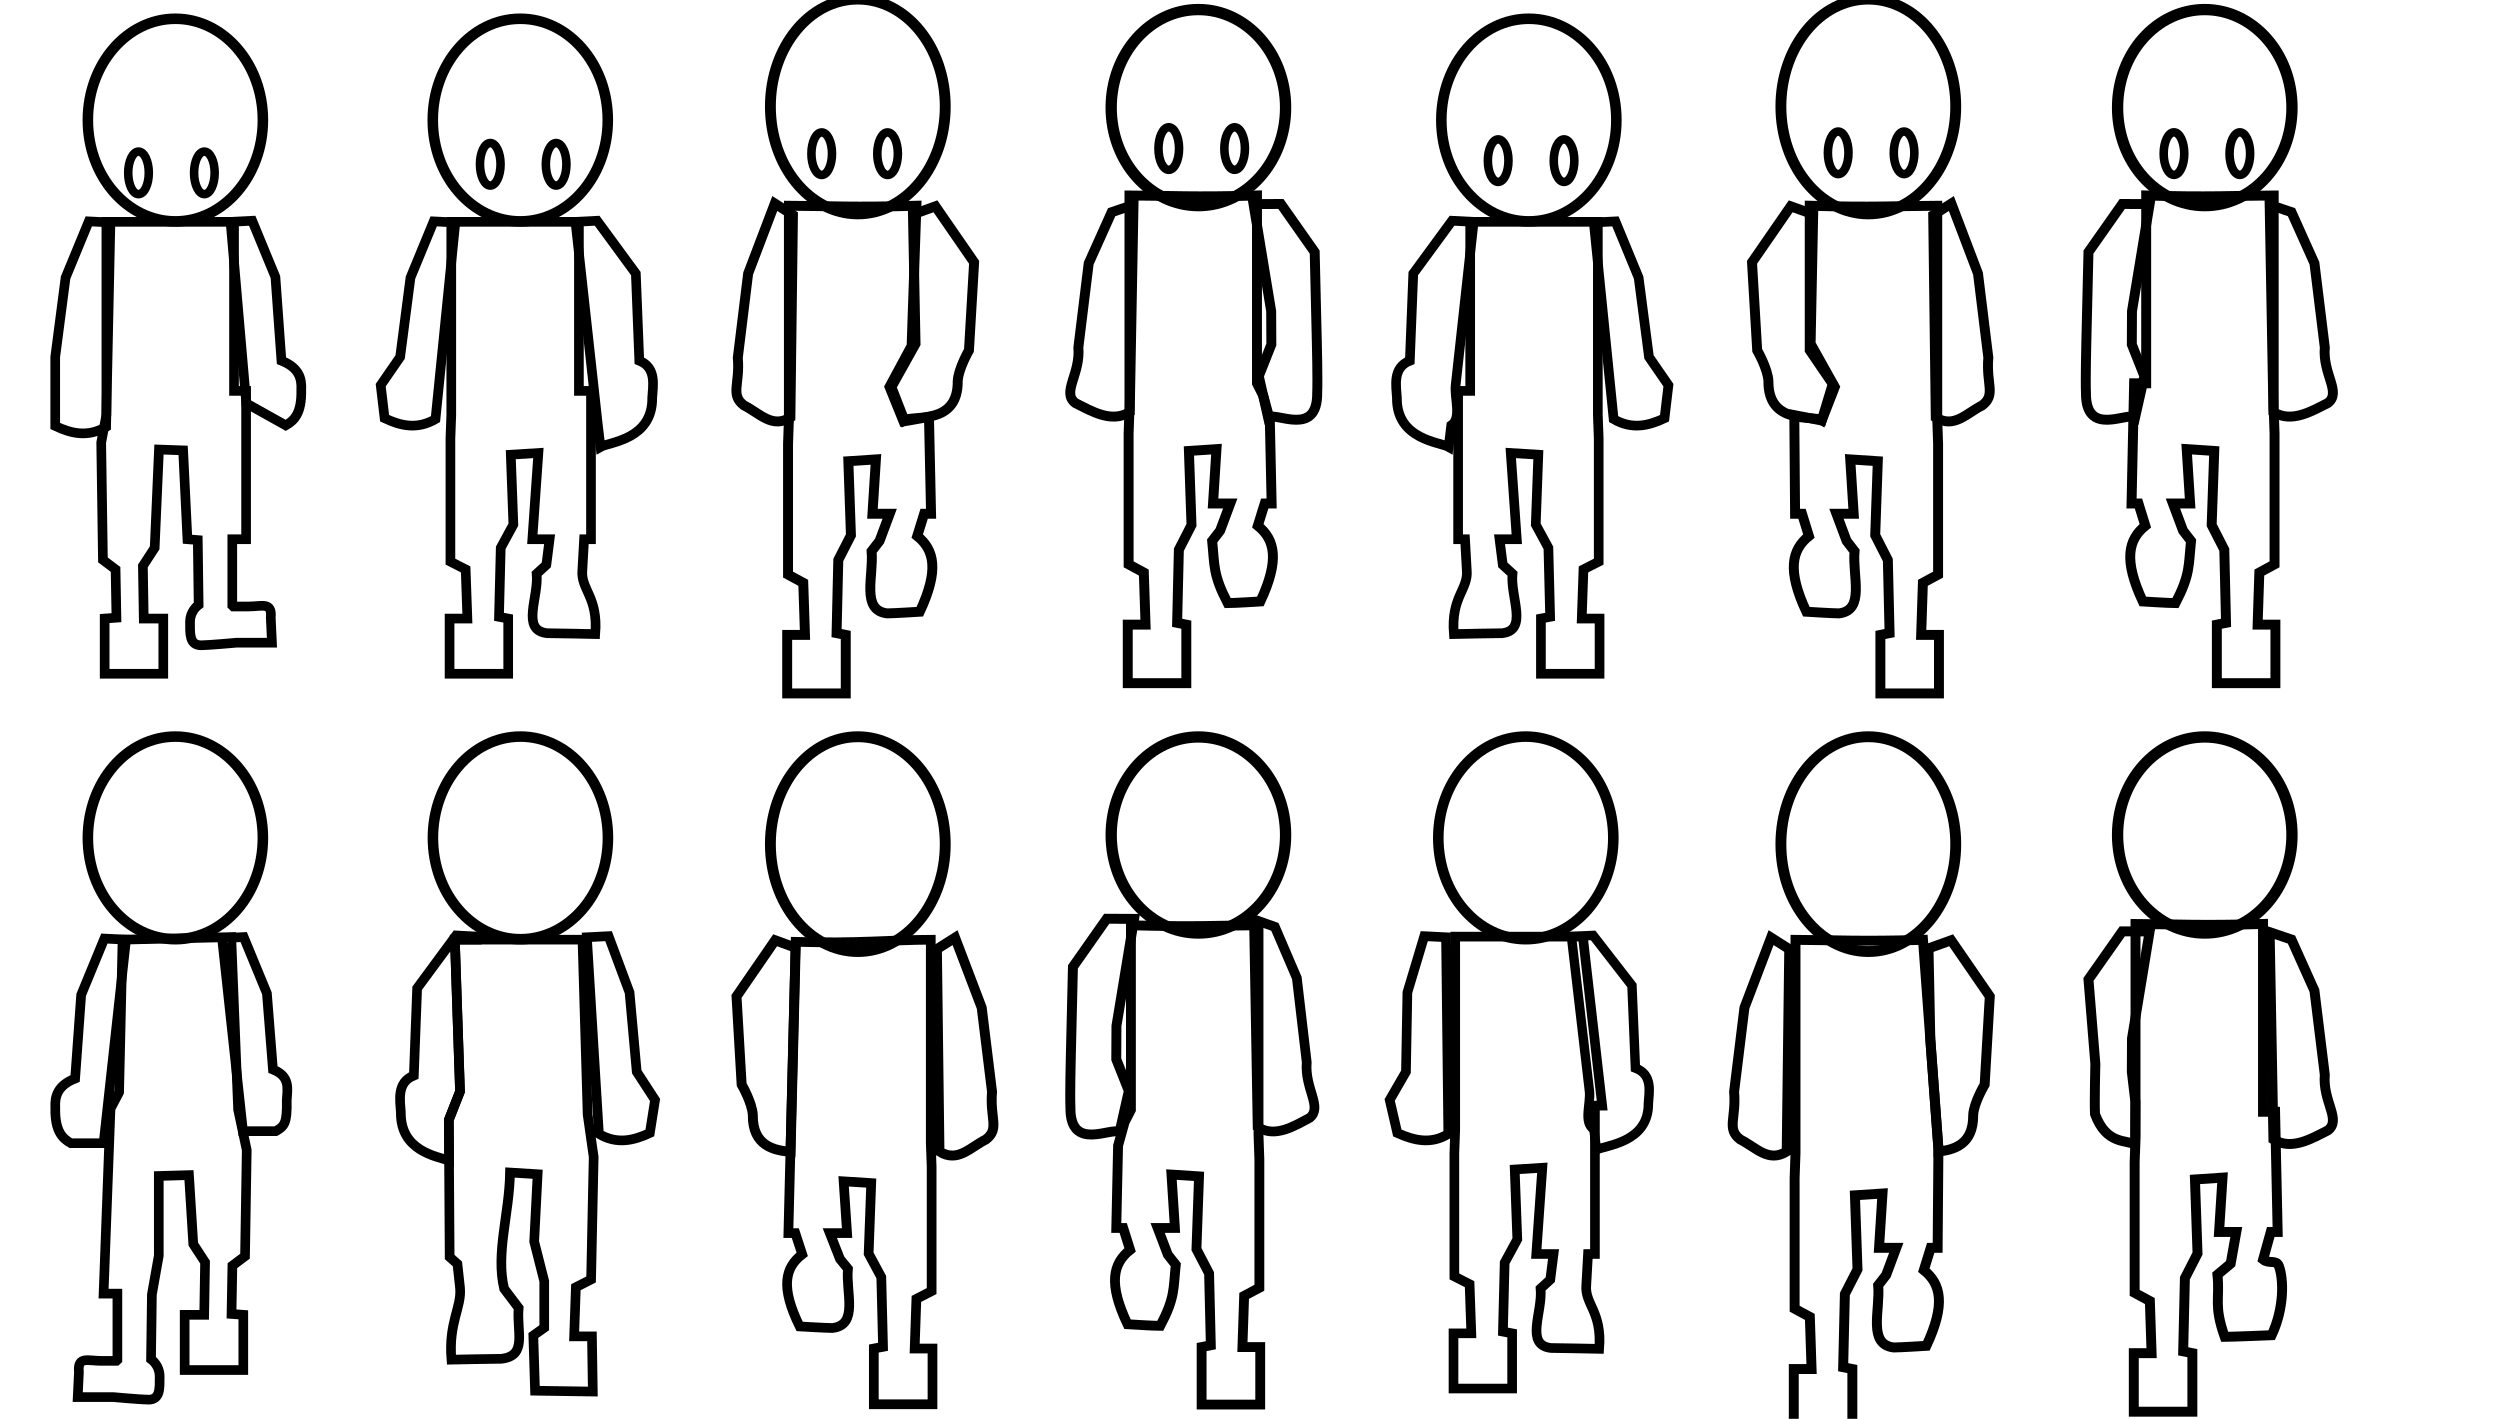<?xml version="1.0" encoding="UTF-8" standalone="no"?>
<!-- Created with Inkscape (http://www.inkscape.org/) -->

<svg xmlns:svg="http://www.w3.org/2000/svg" xmlns="http://www.w3.org/2000/svg" version="1.1" width="258.821" height="146.888" viewBox="0 0 258.821 146.888" id="svg2">
  <defs id="defs4" />
  <g id="char">
    <ellipse cx="110.893" cy="259.862" rx="9.06" ry="10.489" transform="translate(-92.737,-247.431)" id="path3347" style="fill:none;stroke:black;stroke-width:1.094px;stroke-linecap:butt;stroke-linejoin:miter;stroke-opacity:1" />
    <path d="M 11.013,22.967 11.013,42.967 10.478,45.825 10.656,57.967 11.964,58.95 12.054,63.948 10.835,64.038 10.835,69.753 16.905,69.753 16.905,64.038 14.882,64.038 14.793,58.592 16.013,56.717 16.459,46.539 18.959,46.628 19.405,55.825 20.476,55.914 20.565,62.613 C 20.005,63.034 19.674,63.694 19.673,64.395 19.673,65.628 19.6,66.805 20.833,66.805 21.535,66.804 24.491,66.538 24.491,66.538 L 28.155,66.538 28.032,63.946 C 28.189,62.282 27.131,62.788 25.745,62.788 L 24.165,62.788 C 24.127,62.748 24.088,62.709 24.048,62.673 L 24.048,55.825 25.478,55.825 25.478,40.467 24.228,40.467 24.228,22.967 z" id="path3351" style="fill:none;stroke:black" />
    <path d="M 23.87,22.967 26.11,22.853 28.513,28.681 29.138,37.342 C 30.963,38.069 31.253,39.179 31.191,40.378 31.24,42.767 30.476,43.53 29.584,44.038 L 25.496,41.753 z" id="rect3378" style="fill:none;stroke:black" />
    <path d="M 11.432,23.032 9.192,22.919 6.789,28.747 5.717,36.961 5.717,44.104 C 7.379,44.888 9.088,45.297 10.985,44.193 z" id="rect3378-3" style="fill:none;stroke:black" />
    <ellipse cx="113.895" cy="265.327" rx="1.066" ry="2.203" transform="translate(-92.737,-247.431)" id="path3654" style="fill:none;stroke:black;stroke-width:0.888" />
    <ellipse cx="107.076" cy="265.327" rx="1.066" ry="2.203" transform="translate(-92.737,-247.431)" id="path3654-3" style="fill:none;stroke:black;stroke-width:0.888;display:inline" />
    <ellipse cx="148.948" cy="259.991" rx="9.06" ry="10.489" transform="translate(-95.084,-247.56)" id="path3347-0" style="fill:none;stroke:black;stroke-width:1.094px;stroke-linecap:butt;stroke-linejoin:miter;stroke-opacity:1" />
    <path d="M 46.72,22.967 46.72,42.967 46.632,45.378 46.632,58.146 48.208,58.95 48.387,64.038 46.543,64.038 46.543,69.753 52.613,69.753 52.613,64.038 51.661,63.859 51.84,56.717 53.149,54.307 52.881,47.075 55.738,46.896 55.113,55.825 56.898,55.825 56.562,58.478 55.559,59.399 C 55.789,61.861 53.903,65.245 56.63,65.555 57.332,65.554 61.628,65.645 61.628,65.645 61.943,61.756 60.098,61.038 60.291,59.012 L 60.47,55.825 61.185,55.825 61.185,40.467 59.935,40.467 59.935,22.967 z" id="path3351-3" style="fill:none;stroke:black" />
    <path d="M 59.578,22.967 61.818,22.853 65.828,28.324 66.185,37.342 C 68.01,38.069 67.586,39.983 67.524,41.181 67.573,45.534 63.059,45.762 62.167,46.27 L 61.899,44.038 z" id="rect3378-4" style="fill:none;stroke:black" />
    <path d="M 47.139,23.033 44.899,22.919 42.496,28.747 41.425,36.961 39.413,39.878 39.818,43.3 C 41.48,44.085 43.188,44.494 45.086,43.39 z" id="rect3378-3-8" style="fill:none;stroke:black" />
    <ellipse cx="152.659" cy="264.569" rx="1.066" ry="2.203" transform="translate(-95.084,-247.56)" id="path3654-9" style="fill:none;stroke:black;stroke-width:0.888;display:inline" />
    <ellipse cx="145.841" cy="264.569" rx="1.066" ry="2.203" transform="translate(-95.084,-247.56)" id="path3654-3-0" style="fill:none;stroke:black;stroke-width:0.888;display:inline" />
    <ellipse cx="188.217" cy="258.545" rx="9.051" ry="11.119" transform="translate(-99.408,-247.521)" id="path3347-0-9" style="fill:none;stroke:black;stroke-width:1.126px;stroke-linecap:butt;stroke-linejoin:miter;stroke-opacity:1" />
    <path d="M 81.674,21.301 81.674,43.396 81.585,45.952 81.585,59.487 83.16,60.339 83.338,65.733 81.496,65.733 81.496,71.791 87.56,71.791 87.56,65.733 86.609,65.544 86.787,57.973 88.096,55.417 87.828,47.75 90.682,47.561 90.325,53.187 92.109,53.187 91.059,56 90.235,57.066 C 90.465,59.675 89.117,63.173 91.841,63.502 92.542,63.501 95.226,63.33 95.226,63.33 97.237,59.029 96.734,56.928 94.962,55.494 L 95.676,53.187 96.391,53.187 96.175,43.16 93.54,43.627 92.093,40.05 94.378,35.808 94.875,21.301 C 88.347,21.494 85.875,21.319 81.674,21.301 z" id="path3351-3-2" style="fill:none;stroke:black;stroke-width:1.029" />
    <path d="M 94.517,22.193 96.844,21.358 100.85,27.158 100.314,36.272 C 100.314,36.272 99.213,38.178 99.152,39.449 99.2,44.064 94.512,42.966 93.622,43.505 L 92.283,40.067 94.784,35.588 z" id="rect3378-4-8" style="fill:none;stroke:black;stroke-width:1.029" />
    <path d="M 82.092,22.263 80.212,21.071 77.454,28.321 76.384,37.029 C 76.62,39.805 75.581,40.859 77.011,41.963 78.671,42.795 79.931,44.389 81.827,43.219 z" id="rect3378-3-8-7" style="fill:none;stroke:black;stroke-width:1.029" />
    <ellipse cx="191.298" cy="263.433" rx="1.066" ry="2.203" transform="translate(-99.408,-247.521)" id="path3654-7" style="fill:none;stroke:black;stroke-width:0.888;display:inline" />
    <ellipse cx="184.479" cy="263.433" rx="1.066" ry="2.203" transform="translate(-99.408,-247.521)" id="path3654-3-8" style="fill:none;stroke:black;stroke-width:0.888;display:inline" />
    <ellipse cx="226.689" cy="258.563" rx="9.028" ry="10.15" transform="translate(-102.622,-247.423)" id="path3347-0-9-5" style="fill:none;stroke:black;stroke-width:1.171px;stroke-linecap:butt;stroke-linejoin:miter;stroke-opacity:1" />
    <path d="M 116.932,20.238 116.932,42.333 116.844,44.889 116.844,58.424 118.418,59.276 118.596,64.67 116.754,64.67 116.754,70.728 122.818,70.728 122.818,64.67 121.867,64.481 122.046,56.91 123.354,54.354 123.086,46.687 125.94,46.498 125.584,52.124 127.367,52.124 126.317,54.937 125.493,56.002 C 125.756,58.538 125.552,59.462 127.099,62.439 127.8,62.438 130.484,62.267 130.484,62.267 132.496,57.966 131.992,55.864 130.221,54.431 L 130.935,52.124 131.649,52.124 131.463,43.458 130.785,40.974 130.133,39.683 130.133,20.238 C 123.605,20.431 121.133,20.256 116.932,20.238 z" id="path3351-3-2-4" style="fill:none;stroke:black;stroke-width:1.029" />
    <path d="M 129.775,21.13 132.607,21.116 136.108,26.095 136.33,35.461 C 136.33,35.461 136.428,39.388 136.367,40.659 136.416,45.273 132.17,42.66 131.279,43.199 L 130.319,38.941 131.621,35.662 131.603,32.212 z" id="rect3378-4-8-9" style="fill:none;stroke:black;stroke-width:1.029" />
    <path d="M 117.35,21.2 115.091,21.965 112.713,27.258 111.642,35.966 C 111.878,38.742 109.893,40.616 111.322,41.721 112.982,42.553 115.063,43.831 116.959,42.661 z" id="rect3378-3-8-7-2" style="fill:none;stroke:black;stroke-width:1.029" />
    <ellipse cx="230.441" cy="262.802" rx="1.066" ry="2.203" transform="translate(-102.622,-247.423)" id="path3654-95" style="fill:none;stroke:black;stroke-width:0.888;display:inline" />
    <ellipse cx="223.623" cy="262.802" rx="1.066" ry="2.203" transform="translate(-102.622,-247.423)" id="path3654-3-80" style="fill:none;stroke:black;stroke-width:0.888;display:inline" />
    <ellipse cx="-265.689" cy="259.864" rx="9.06" ry="10.489" transform="matrix(-1,0,0,1,-107.41,-247.433)" id="path3347-0-90" style="fill:none;stroke:black;stroke-width:1.094px;stroke-linecap:butt;stroke-linejoin:miter;stroke-opacity:1" />
    <path d="M 165.422,22.967 165.422,42.967 165.511,45.378 165.511,58.146 163.935,58.95 163.756,64.038 165.6,64.038 165.6,69.753 159.53,69.753 159.53,64.038 160.482,63.859 160.303,56.717 158.994,54.307 159.261,47.075 156.405,46.896 157.03,55.825 155.244,55.825 155.58,58.478 156.584,59.399 C 156.354,61.861 158.239,65.245 155.513,65.555 154.811,65.554 150.515,65.645 150.515,65.645 150.199,61.756 152.045,61.038 151.851,59.012 L 151.673,55.825 150.957,55.825 150.957,40.467 152.207,40.467 152.207,22.967 z" id="path3351-3-9" style="fill:none;stroke:black" />
    <path d="M 152.565,22.967 150.325,22.853 146.315,28.324 145.958,37.342 C 144.133,38.069 144.557,39.983 144.619,41.181 144.57,45.534 149.084,45.762 149.976,46.27 L 150.244,44.038 C 151.36,43.287 150.551,41.251 150.704,39.857 z" id="rect3378-4-0" style="fill:none;stroke:black" />
    <path d="M 165.003,23.032 167.243,22.919 169.646,28.747 170.718,36.961 172.73,39.878 172.325,43.3 C 170.663,44.085 168.955,44.493 167.057,43.39 z" id="rect3378-3-8-3" style="fill:none;stroke:black" />
    <ellipse cx="269.332" cy="264.064" rx="1.066" ry="2.203" transform="translate(-107.41,-247.433)" id="path3654-6" style="fill:none;stroke:black;stroke-width:0.888;display:inline" />
    <ellipse cx="262.513" cy="264.064" rx="1.066" ry="2.203" transform="translate(-107.41,-247.433)" id="path3654-3-6" style="fill:none;stroke:black;stroke-width:0.888;display:inline" />
    <ellipse cx="-304.174" cy="258.458" rx="9.051" ry="11.119" transform="matrix(-1,0,0,1,-110.75,-247.433)" id="path3347-0-9-8" style="fill:none;stroke:black;stroke-width:1.126px;stroke-linecap:butt;stroke-linejoin:miter;stroke-opacity:1" />
    <path d="M 200.56,21.301 200.56,43.396 200.648,45.952 200.648,59.487 199.074,60.339 198.895,65.733 200.737,65.733 200.737,71.791 194.673,71.791 194.673,65.733 195.624,65.544 195.446,57.973 194.138,55.417 194.405,47.75 191.552,47.561 191.908,53.187 190.125,53.187 191.175,56 191.998,57.066 C 191.768,59.675 193.117,63.173 190.393,63.502 189.692,63.501 187.008,63.33 187.008,63.33 184.996,59.029 185.5,56.928 187.271,55.494 L 186.557,53.187 185.842,53.187 185.762,42.981 188.598,43.536 189.743,39.752 187.359,36.255 187.359,21.301 C 193.887,21.494 196.358,21.319 200.56,21.301 z" id="path3351-3-2-5" style="fill:none;stroke:black;stroke-width:1.029" />
    <path d="M 187.716,22.193 185.389,21.358 181.383,27.158 181.92,36.272 C 181.92,36.272 183.02,38.178 183.082,39.449 183.033,44.064 187.721,42.966 188.612,43.505 L 189.951,40.067 187.449,35.588 z" id="rect3378-4-8-2" style="fill:none;stroke:black;stroke-width:1.029" />
    <path d="M 200.141,22.263 202.022,21.071 204.779,28.321 205.849,37.029 C 205.614,39.805 206.652,40.859 205.223,41.963 203.563,42.795 202.302,44.389 200.407,43.219 z" id="rect3378-3-8-7-0" style="fill:none;stroke:black;stroke-width:1.029" />
    <ellipse cx="307.874" cy="263.255" rx="1.066" ry="2.203" transform="translate(-110.75,-247.433)" id="path3654-31" style="fill:none;stroke:black;stroke-width:0.888;display:inline" />
    <ellipse cx="301.055" cy="263.255" rx="1.066" ry="2.203" transform="translate(-110.75,-247.433)" id="path3654-3-7" style="fill:none;stroke:black;stroke-width:0.888;display:inline" />
    <ellipse cx="-342.994" cy="258.672" rx="9.028" ry="10.15" transform="matrix(-1,0,0,1,-114.737,-247.532)" id="path3347-0-9-5-2" style="fill:none;stroke:black;stroke-width:1.171px;stroke-linecap:butt;stroke-linejoin:miter;stroke-opacity:1" />
    <path d="M 235.392,20.238 235.392,42.333 235.48,44.889 235.48,58.424 233.906,59.276 233.728,64.67 235.569,64.67 235.569,70.728 229.506,70.728 229.506,64.67 230.457,64.481 230.278,56.91 228.97,54.354 229.238,46.687 226.384,46.498 226.74,52.124 224.957,52.124 226.007,54.937 226.831,56.002 C 226.568,58.538 226.772,59.462 225.225,62.439 224.524,62.438 221.84,62.267 221.84,62.267 219.828,57.966 220.332,55.864 222.103,54.431 L 221.389,52.124 220.675,52.124 220.942,39.683 222.191,39.683 222.191,20.238 C 228.719,20.431 231.191,20.256 235.392,20.238 z" id="path3351-3-2-4-3" style="fill:none;stroke:black;stroke-width:1.029" />
    <path d="M 222.548,21.13 219.716,21.116 216.216,26.095 215.994,35.461 C 215.994,35.461 215.895,39.388 215.957,40.659 215.908,45.273 220.154,42.66 221.045,43.199 L 222.005,38.941 220.703,35.662 220.721,32.212 z" id="rect3378-4-8-9-5" style="fill:none;stroke:black;stroke-width:1.029" />
    <path d="M 234.973,21.2 237.233,21.965 239.611,27.258 240.682,35.966 C 240.446,38.742 242.431,40.616 241.002,41.721 239.342,42.553 237.261,43.831 235.365,42.661 z" id="rect3378-3-8-7-2-2" style="fill:none;stroke:black;stroke-width:1.029" />
    <ellipse cx="346.624" cy="263.434" rx="1.066" ry="2.203" transform="translate(-114.737,-247.532)" id="path3654-8" style="fill:none;stroke:black;stroke-width:0.888;display:inline" />
    <ellipse cx="339.805" cy="263.434" rx="1.066" ry="2.203" transform="translate(-114.737,-247.532)" id="path3654-3-1" style="fill:none;stroke:black;stroke-width:0.888;display:inline" />
    <ellipse cx="109.676" cy="335.706" rx="9.06" ry="10.489" transform="translate(-91.52,-248.96)" id="path3347-03" style="fill:none;stroke:black;stroke-width:1.094px;stroke-linecap:butt;stroke-linejoin:miter;stroke-opacity:1;display:inline" />
    <path d="M 23.939,97.014 24.653,114.872 25.545,119.068 25.367,130.05 24.059,131.032 23.969,136.031 25.188,136.12 25.188,141.835 19.118,141.835 19.118,136.12 21.141,136.12 21.231,130.675 20.01,128.8 19.564,121.657 16.439,121.747 16.439,129.997 15.726,134.015 15.636,140.714 C 16.197,141.135 16.528,141.794 16.529,142.495 16.529,143.728 16.602,144.905 15.369,144.905 14.667,144.905 11.711,144.638 11.711,144.638 L 8.046,144.638 8.17,142.047 C 8.013,140.383 9.07,140.888 10.457,140.888 L 12.037,140.888 C 12.074,140.849 12.113,140.81 12.154,140.773 L 12.154,133.925 10.724,133.925 11.439,114.782 12.331,113.086 12.689,97.282 z" id="path3351-4" style="fill:none;stroke:black;display:inline" />
    <path d="M 13.046,97.282 10.806,97.168 8.403,102.996 7.778,111.657 C 5.953,112.383 5.663,113.494 5.725,114.692 5.676,117.081 6.44,117.845 7.332,118.353 L 10.725,118.353 z" id="rect3378-0" style="fill:none;stroke:black;display:inline" />
    <ellipse cx="147.73" cy="335.835" rx="9.06" ry="10.489" transform="translate(-93.851,-249.089)" id="path3347-0-7" style="fill:none;stroke:black;stroke-width:1.094px;stroke-linecap:butt;stroke-linejoin:miter;stroke-opacity:1;display:inline" />
    <path d="M 60.303,97.282 60.838,115.407 61.462,119.782 61.195,132.461 59.619,133.264 59.44,138.353 61.284,138.353 61.373,144.067 55.392,143.978 55.214,138.263 56.344,137.46 56.344,132.639 55.303,128.532 55.66,121.568 52.803,121.389 C 52.738,125.649 51.306,129.748 52.193,133.418 L 53.696,135.41 C 53.466,137.872 54.638,140.363 51.911,140.673 51.209,140.672 46.735,140.763 46.735,140.763 46.419,136.875 47.818,135.352 47.625,133.327 L 47.357,130.854 46.552,130.14 46.463,115.943 47.623,112.997 47.088,97.282 z" id="path3351-3-1" style="fill:none;stroke:black;display:inline" />
    <path d="M 22.989,97.126 25.229,97.012 27.632,102.84 28.257,110.723 C 30.082,111.45 29.75,112.716 29.688,113.914 29.737,116.303 29.44,116.6 28.548,117.108 L 25.155,117.108 22.989,97.126 z" id="path4315" style="fill:none;stroke:black;display:inline" />
    <ellipse cx="186.999" cy="334.389" rx="9.051" ry="11.119" transform="translate(-98.19,-246.997)" id="path3347-0-9-3" style="fill:none;stroke:black;stroke-width:1.126px;stroke-linecap:butt;stroke-linejoin:miter;stroke-opacity:1;display:inline" />
    <path d="M 96.361,97.289 96.361,118.335 96.45,120.77 96.45,133.663 94.873,134.474 94.694,139.612 96.539,139.612 96.539,145.383 90.466,145.383 90.466,139.612 91.418,139.432 91.239,132.22 89.929,129.786 90.197,122.483 87.339,122.302 87.696,127.662 85.91,127.662 86.961,130.341 87.786,131.356 C 87.556,133.842 88.907,137.174 86.178,137.487 85.476,137.486 82.788,137.323 82.788,137.323 80.773,133.226 81.277,131.224 83.052,129.859 L 82.336,127.662 81.621,127.662 82.369,97.509 C 88.908,97.693 92.153,97.306 96.361,97.289 z" id="path4495" style="fill:none;stroke:black;stroke-width:1.005" />
    <ellipse cx="225.472" cy="334.407" rx="9.028" ry="10.15" transform="translate(-101.404,-247.961)" id="path3347-0-9-5-4" style="fill:none;stroke:black;stroke-width:1.171px;stroke-linecap:butt;stroke-linejoin:miter;stroke-opacity:1;display:inline" />
    <path d="M 130.292,95.793 130.292,117.507 130.38,120.019 130.38,133.32 128.805,134.158 128.626,139.458 130.469,139.458 130.469,145.412 124.402,145.412 124.402,139.458 125.354,139.272 125.175,131.832 123.866,129.321 124.134,121.786 121.279,121.6 121.635,127.129 119.851,127.129 120.901,129.893 121.726,130.941 C 121.463,133.432 121.667,134.34 120.119,137.266 119.418,137.265 116.732,137.097 116.732,137.097 114.719,132.87 115.223,130.805 116.996,129.396 L 116.281,127.129 115.566,127.129 115.753,118.613 116.43,116.172 117.083,114.903 117.083,95.793 C 123.615,95.984 126.088,95.811 130.292,95.793 z" id="path4511" style="fill:none;stroke:black;stroke-width:1.02" />
    <ellipse cx="-264.472" cy="335.708" rx="9.06" ry="10.489" transform="matrix(-1,0,0,1,-106.508,-248.962)" id="path3347-0-90-3" style="fill:none;stroke:black;stroke-width:1.094px;stroke-linecap:butt;stroke-linejoin:miter;stroke-opacity:1;display:inline" />
    <path d="M 150.656,96.967 150.656,116.967 150.568,119.378 150.568,132.146 152.144,132.95 152.322,138.038 150.479,138.038 150.479,143.753 156.549,143.753 156.549,138.038 155.597,137.859 155.776,130.717 157.085,128.307 156.817,121.075 159.674,120.896 159.049,129.825 160.834,129.825 160.498,132.478 159.495,133.399 C 159.725,135.861 157.839,139.245 160.566,139.555 161.268,139.554 165.563,139.645 165.563,139.645 165.879,135.756 164.034,135.038 164.227,133.012 L 164.406,129.825 165.121,129.825 165.121,114.467 165.871,114.467 163.871,96.967 150.656,96.967 z" id="path4541" style="fill:none;stroke:black" />
    <ellipse cx="-302.957" cy="334.301" rx="9.051" ry="11.119" transform="matrix(-1,0,0,1,-109.533,-246.909)" id="path3347-0-9-8-9" style="fill:none;stroke:black;stroke-width:1.126px;stroke-linecap:butt;stroke-linejoin:miter;stroke-opacity:1;display:inline" />
    <path d="M 185.884,97.301 185.884,119.396 185.795,121.952 185.795,135.487 187.37,136.339 187.548,141.733 185.706,141.733 185.706,147.791 191.77,147.791 191.77,141.733 190.819,141.544 190.997,133.973 192.305,131.417 192.038,123.75 194.892,123.561 194.535,129.187 196.318,129.187 195.269,132 194.445,133.066 C 194.675,135.675 193.327,139.173 196.051,139.502 196.752,139.501 199.436,139.33 199.436,139.33 201.447,135.029 200.944,132.928 199.172,131.494 L 199.886,129.187 200.601,129.187 200.681,118.981 199.084,97.301 C 192.556,97.494 190.085,97.319 185.884,97.301 L 185.884,97.301 z" id="path4567" style="fill:none;stroke:black;stroke-width:1.029" />
    <ellipse cx="-341.777" cy="334.516" rx="9.028" ry="10.15" transform="matrix(-1,0,0,1,-113.52,-248.07)" id="path3347-0-9-5-2-3" style="fill:none;stroke:black;stroke-width:1.171px;stroke-linecap:butt;stroke-linejoin:miter;stroke-opacity:1;display:inline" />
    <path d="M 222.548,96.435 219.716,96.421 216.216,101.4 216.928,110.144 C 216.928,110.144 216.829,114.071 216.891,115.341 218.087,118.556 220.154,117.966 221.045,118.504 L 221.072,114.09 220.703,110.967 220.721,107.517 222.548,96.435 z" id="rect3378-4-8-9-5-3" style="fill:none;stroke:black;stroke-width:1.029;display:inline" />
    <path d="M 234.973,96.505 237.233,97.27 239.611,102.563 240.682,111.271 C 240.446,114.047 242.431,115.922 241.002,117.026 239.342,117.858 237.261,119.136 235.365,117.966 z" id="rect3378-3-8-7-2-2-3" style="fill:none;stroke:black;stroke-width:1.029;display:inline" />
    <path d="M 221.086,95.657 221.086,117.753 220.997,120.308 220.997,133.844 222.572,134.696 222.75,140.09 220.908,140.09 220.908,146.148 226.972,146.148 226.972,140.09 226.021,139.9 226.199,132.329 227.507,129.774 227.24,122.107 230.094,121.917 229.737,127.544 231.52,127.544 230.937,130.823 229.569,131.967 C 229.832,134.502 229.161,135.115 230.319,138.403 231.02,138.402 235.182,138.231 235.182,138.231 236.504,135.406 236.428,132.441 235.933,131.08 235.674,130.369 234.904,130.887 234.296,130.395 L 235.088,127.544 235.803,127.544 235.535,115.102 234.286,115.102 234.286,95.657 C 227.758,95.851 225.287,95.676 221.086,95.657 z" id="path3351-3-2-4-3-1" style="fill:none;stroke:black;stroke-width:1.029;display:inline" />
    <path d="M 47.219,96.844 43.187,102.312 42.844,111.344 C 41.018,112.07 41.438,113.989 41.5,115.188 41.456,119.147 45.154,119.707 46.5,120.156 L 46.469,115.938 47.625,113 47.094,97.281 49.406,97.281 49.437,96.969 47.219,96.844 z" id="path5172" style="fill:none;stroke:black;stroke-width:1" />
    <path d="M 60.759,97.033 63.004,96.919 65.175,102.747 65.92,110.961 67.816,113.878 67.275,117.3 C 65.582,118.085 63.857,118.494 62.004,117.39 z" id="path5174" style="fill:none;stroke:black;stroke-width:1" />
    <path d="M 80.25,97.344 76.25,103.156 76.781,112.281 C 76.781,112.281 77.876,114.167 77.937,115.438 77.904,118.66 80.164,119.096 81.844,119.25 L 82.375,98.125 80.25,97.344 z" id="path5176" style="fill:none;stroke:black;stroke-width:1.029" />
    <path d="M 96.996,98.263 98.876,97.071 101.634,104.321 102.704,113.029 C 102.468,115.805 103.507,116.859 102.077,117.963 100.417,118.795 99.157,120.389 97.261,119.219 z" id="path5178" style="fill:none;stroke:black;stroke-width:1.029" />
    <path d="M 117.412,95.13 114.58,95.116 111.079,100.095 110.858,109.461 C 110.858,109.461 110.759,113.388 110.82,114.659 110.772,119.273 115.017,116.66 115.908,117.199 L 116.868,112.941 115.566,109.662 115.584,106.212 z" id="path5180" style="fill:none;stroke:black;stroke-width:1.029" />
    <path d="M 129.825,95.189 131.985,95.954 134.259,101.252 135.282,109.969 C 135.057,112.749 136.955,114.625 135.588,115.731 134.002,116.563 132.012,117.843 130.2,116.671 z" id="path5182" style="fill:none;stroke:black;stroke-width:1.007" />
    <path d="M 162.685,96.949 164.932,96.841 168.954,102.027 169.312,110.575 C 171.143,111.264 170.718,113.078 170.656,114.214 170.705,118.34 166.177,118.556 165.282,119.038 L 165.013,116.922 C 163.893,116.21 164.705,114.28 164.551,112.959 z" id="path5184" style="fill:none;stroke:black;stroke-width:0.975" />
    <path d="M 149.706,97.032 147.453,96.919 145.705,102.747 145.557,110.961 143.873,113.878 144.663,117.3 C 146.412,118.085 148.167,118.493 149.94,117.39 z" id="path5186" style="fill:none;stroke:black" />
    <path d="M 202,97.344 199.656,98.188 199.844,107.656 200.688,118.969 200.688,119.219 C 202.322,119.033 204.313,118.462 204.281,115.438 204.343,114.167 205.469,112.281 205.469,112.281 L 206,103.156 202,97.344 z" id="path5188" style="fill:none;stroke:black;stroke-width:1.029" />
    <path d="M 185.237,98.263 183.357,97.071 180.6,104.321 179.529,113.029 C 179.765,115.805 178.727,116.859 180.156,117.963 181.816,118.795 183.076,120.389 184.972,119.219 z" id="path5190" style="fill:none;stroke:black;stroke-width:1.029" />
    <ellipse cx="110.893" cy="259.862" rx="9.06" ry="10.489" transform="translate(-92.935,-94.512)" id="path3347-4" style="fill:none;stroke:black;stroke-width:1.094px;stroke-linecap:butt;stroke-linejoin:miter;stroke-opacity:1" />
    <path d="M 10.815,175.886 10.815,195.886 10.28,198.744 10.459,210.886 11.767,211.869 11.856,216.867 10.637,216.957 10.637,222.672 16.707,222.672 16.707,216.957 14.684,216.957 14.595,211.511 15.815,209.636 16.261,199.458 18.761,199.547 19.207,208.744 20.278,208.833 20.368,215.532 C 19.807,215.953 19.476,216.613 19.475,217.314 19.475,218.547 19.402,219.724 20.635,219.724 21.337,219.723 24.293,219.457 24.293,219.457 L 27.957,219.457 27.834,216.865 C 27.991,215.201 26.933,215.707 25.547,215.707 L 23.967,215.707 C 23.93,215.667 23.89,215.628 23.85,215.591 L 23.85,208.744 25.28,208.744 25.28,193.386 24.03,193.386 24.03,175.886 z" id="path3351-0" style="fill:none;stroke:black" />
    <path d="M 23.672,175.886 25.912,175.772 28.315,181.6 28.94,190.261 C 30.765,190.988 31.055,192.098 30.993,193.297 31.042,195.685 30.278,196.449 29.386,196.957 L 25.298,194.672 z" id="rect3378-9" style="fill:none;stroke:black" />
    <path d="M 11.234,175.951 8.994,175.838 6.591,181.666 5.519,189.88 5.519,197.023 C 7.181,197.807 8.89,198.216 10.787,197.112 z" id="rect3378-3-4" style="fill:none;stroke:black" />
    <ellipse cx="113.895" cy="265.327" rx="1.066" ry="2.203" transform="translate(-92.935,-94.512)" id="path3654-88" style="fill:none;stroke:black;stroke-width:0.888" />
    <ellipse cx="107.076" cy="265.327" rx="1.066" ry="2.203" transform="translate(-92.935,-94.512)" id="path3654-3-2" style="fill:none;stroke:black;stroke-width:0.888;display:inline" />
    <ellipse cx="148.948" cy="259.991" rx="9.06" ry="10.489" transform="translate(-95.282,-94.641)" id="path3347-0-4" style="fill:none;stroke:black;stroke-width:1.094px;stroke-linecap:butt;stroke-linejoin:miter;stroke-opacity:1" />
    <path d="M 46.523,175.886 46.523,195.886 46.434,198.297 46.434,211.065 48.01,211.869 48.189,216.957 46.345,216.957 46.345,222.672 52.415,222.672 52.415,216.957 51.463,216.778 51.642,209.636 52.951,207.226 52.683,199.994 55.54,199.815 54.915,208.744 56.7,208.744 56.364,211.397 55.361,212.318 C 55.591,214.78 53.705,218.164 56.432,218.474 57.134,218.473 61.43,218.564 61.43,218.564 61.745,214.675 59.9,213.957 60.093,211.931 L 60.272,208.744 60.987,208.744 60.987,193.386 59.737,193.386 59.737,175.886 z" id="path3351-3-5" style="fill:none;stroke:black" />
    <path d="M 59.38,175.886 61.62,175.772 65.63,181.243 65.987,190.261 C 67.812,190.988 67.388,192.902 67.326,194.1 67.375,198.453 62.861,198.681 61.969,199.189 L 61.701,196.957 z" id="rect3378-4-5" style="fill:none;stroke:black" />
    <path d="M 46.941,175.951 44.701,175.838 42.299,181.666 41.227,189.88 39.215,192.797 39.62,196.219 C 41.282,197.004 42.99,197.412 44.888,196.309 z" id="rect3378-3-8-1" style="fill:none;stroke:black" />
    <ellipse cx="152.659" cy="264.569" rx="1.066" ry="2.203" transform="translate(-95.282,-94.641)" id="path3654-9-7" style="fill:none;stroke:black;stroke-width:0.888;display:inline" />
    <ellipse cx="145.841" cy="264.569" rx="1.066" ry="2.203" transform="translate(-95.282,-94.641)" id="path3654-3-0-1" style="fill:none;stroke:black;stroke-width:0.888;display:inline" />
    <ellipse cx="188.217" cy="258.545" rx="9.051" ry="11.119" transform="translate(-99.606,-94.602)" id="path3347-0-9-1" style="fill:none;stroke:black;stroke-width:1.126px;stroke-linecap:butt;stroke-linejoin:miter;stroke-opacity:1" />
    <path d="M 81.476,174.22 81.476,196.315 81.388,198.871 81.388,212.406 82.962,213.258 83.14,218.652 81.298,218.652 81.298,224.71 87.362,224.71 87.362,218.652 86.411,218.463 86.59,210.892 87.898,208.336 87.63,200.669 90.484,200.48 90.127,206.106 91.911,206.106 90.861,208.919 90.037,209.984 C 90.267,212.594 88.919,216.092 91.643,216.421 92.344,216.42 95.028,216.249 95.028,216.249 97.039,211.948 96.536,209.846 94.764,208.413 L 95.479,206.106 96.193,206.106 95.977,196.079 93.342,196.546 91.895,192.969 94.18,188.727 94.677,174.22 C 88.149,174.413 85.677,174.238 81.476,174.22 z" id="path3351-3-2-52" style="fill:none;stroke:black;stroke-width:1.029" />
    <path d="M 94.319,175.112 96.646,174.277 100.652,180.077 100.116,189.191 C 100.116,189.191 99.015,191.097 98.954,192.368 99.002,196.983 94.314,195.885 93.424,196.424 L 92.085,192.986 94.587,188.507 z" id="rect3378-4-8-7" style="fill:none;stroke:black;stroke-width:1.029" />
    <path d="M 81.894,175.182 80.014,173.99 77.256,181.24 76.186,189.948 C 76.422,192.724 75.383,193.778 76.813,194.882 78.473,195.714 79.733,197.308 81.629,196.138 z" id="rect3378-3-8-7-6" style="fill:none;stroke:black;stroke-width:1.029" />
    <ellipse cx="191.298" cy="263.433" rx="1.066" ry="2.203" transform="translate(-99.606,-94.602)" id="path3654-7-1" style="fill:none;stroke:black;stroke-width:0.888;display:inline" />
    <ellipse cx="184.479" cy="263.433" rx="1.066" ry="2.203" transform="translate(-99.606,-94.602)" id="path3654-3-8-4" style="fill:none;stroke:black;stroke-width:0.888;display:inline" />
    <ellipse cx="226.689" cy="258.563" rx="9.028" ry="10.15" transform="translate(-102.82,-94.504)" id="path3347-0-9-5-23" style="fill:none;stroke:black;stroke-width:1.171px;stroke-linecap:butt;stroke-linejoin:miter;stroke-opacity:1" />
    <path d="M 116.734,173.157 116.734,195.252 116.646,197.808 116.646,211.343 118.22,212.195 118.398,217.589 116.557,217.589 116.557,223.647 122.62,223.647 122.62,217.589 121.669,217.4 121.848,209.828 123.156,207.273 122.888,199.606 125.742,199.417 125.386,205.043 127.169,205.043 126.119,207.856 125.295,208.921 C 125.558,211.457 125.354,212.381 126.901,215.358 127.602,215.357 130.286,215.185 130.286,215.185 132.298,210.885 131.794,208.783 130.023,207.35 L 130.737,205.043 131.451,205.043 131.265,196.377 130.587,193.893 129.935,192.602 129.935,173.157 C 123.407,173.35 120.935,173.175 116.734,173.157 z" id="path3351-3-2-4-2" style="fill:none;stroke:black;stroke-width:1.029" />
    <path d="M 129.577,174.049 132.41,174.035 135.91,179.014 136.132,188.38 C 136.132,188.38 136.231,192.307 136.169,193.578 136.218,198.192 131.972,195.579 131.081,196.118 L 130.121,191.86 131.423,188.581 131.405,185.131 z" id="rect3378-4-8-9-2" style="fill:none;stroke:black;stroke-width:1.029" />
    <path d="M 117.153,174.119 114.893,174.884 112.515,180.176 111.444,188.885 C 111.68,191.661 109.695,193.535 111.124,194.64 112.784,195.472 114.865,196.75 116.761,195.58 z" id="rect3378-3-8-7-2-1" style="fill:none;stroke:black;stroke-width:1.029" />
    <ellipse cx="230.441" cy="262.802" rx="1.066" ry="2.203" transform="translate(-102.82,-94.504)" id="path3654-95-6" style="fill:none;stroke:black;stroke-width:0.888;display:inline" />
    <ellipse cx="223.623" cy="262.802" rx="1.066" ry="2.203" transform="translate(-102.82,-94.504)" id="path3654-3-80-8" style="fill:none;stroke:black;stroke-width:0.888;display:inline" />
    <ellipse cx="-265.689" cy="259.864" rx="9.06" ry="10.489" transform="matrix(-1,0,0,1,-107.608,-94.514)" id="path3347-0-90-5" style="fill:none;stroke:black;stroke-width:1.094px;stroke-linecap:butt;stroke-linejoin:miter;stroke-opacity:1" />
    <path d="M 165.224,175.886 165.224,195.886 165.313,198.297 165.313,211.065 163.737,211.869 163.558,216.957 165.402,216.957 165.402,222.672 159.332,222.672 159.332,216.957 160.284,216.778 160.105,209.636 158.796,207.226 159.064,199.994 156.207,199.815 156.832,208.744 155.046,208.744 155.382,211.397 156.386,212.318 C 156.156,214.78 158.042,218.164 155.315,218.474 154.613,218.473 150.317,218.564 150.317,218.564 150.001,214.675 151.847,213.957 151.653,211.931 L 151.475,208.744 150.759,208.744 150.759,193.386 152.009,193.386 152.009,175.886 z" id="path3351-3-9-7" style="fill:none;stroke:black" />
    <path d="M 152.367,175.886 150.127,175.772 146.117,181.243 145.76,190.261 C 143.935,190.988 144.359,192.902 144.421,194.1 144.372,198.453 148.886,198.681 149.778,199.189 L 150.046,196.957 C 151.162,196.206 150.353,194.17 150.506,192.776 z" id="rect3378-4-0-6" style="fill:none;stroke:black" />
    <path d="M 164.805,175.951 167.045,175.838 169.448,181.666 170.52,189.88 172.532,192.797 172.127,196.219 C 170.465,197.004 168.757,197.412 166.859,196.309 z" id="rect3378-3-8-3-1" style="fill:none;stroke:black" />
    <ellipse cx="269.332" cy="264.064" rx="1.066" ry="2.203" transform="translate(-107.608,-94.514)" id="path3654-6-8" style="fill:none;stroke:black;stroke-width:0.888;display:inline" />
    <ellipse cx="262.513" cy="264.064" rx="1.066" ry="2.203" transform="translate(-107.608,-94.514)" id="path3654-3-6-9" style="fill:none;stroke:black;stroke-width:0.888;display:inline" />
    <ellipse cx="-304.174" cy="258.458" rx="9.051" ry="11.119" transform="matrix(-1,0,0,1,-110.948,-94.514)" id="path3347-0-9-8-2" style="fill:none;stroke:black;stroke-width:1.126px;stroke-linecap:butt;stroke-linejoin:miter;stroke-opacity:1" />
    <path d="M 200.362,174.22 200.362,196.315 200.45,198.871 200.45,212.406 198.876,213.258 198.697,218.652 200.539,218.652 200.539,224.71 194.475,224.71 194.475,218.652 195.426,218.463 195.248,210.892 193.94,208.336 194.207,200.669 191.354,200.48 191.71,206.106 189.927,206.106 190.977,208.919 191.8,209.984 C 191.571,212.594 192.919,216.092 190.195,216.421 189.494,216.42 186.81,216.249 186.81,216.249 184.798,211.948 185.302,209.846 187.073,208.413 L 186.359,206.106 185.644,206.106 185.564,195.9 188.4,196.455 189.545,192.671 187.161,189.174 187.161,174.22 C 193.689,174.413 196.16,174.238 200.362,174.22 z" id="path3351-3-2-5-7" style="fill:none;stroke:black;stroke-width:1.029" />
    <path d="M 187.518,175.112 185.191,174.277 181.186,180.077 181.722,189.191 C 181.722,189.191 182.822,191.097 182.884,192.368 182.835,196.983 187.523,195.885 188.414,196.424 L 189.753,192.986 187.251,188.507 z" id="rect3378-4-8-2-9" style="fill:none;stroke:black;stroke-width:1.029" />
    <path d="M 199.943,175.182 201.824,173.99 204.581,181.24 205.651,189.948 C 205.416,192.724 206.454,193.778 205.025,194.882 203.365,195.714 202.104,197.308 200.209,196.138 z" id="rect3378-3-8-7-0-5" style="fill:none;stroke:black;stroke-width:1.029" />
    <ellipse cx="307.874" cy="263.255" rx="1.066" ry="2.203" transform="translate(-110.948,-94.514)" id="path3654-31-4" style="fill:none;stroke:black;stroke-width:0.888;display:inline" />
    <ellipse cx="301.055" cy="263.255" rx="1.066" ry="2.203" transform="translate(-110.948,-94.514)" id="path3654-3-7-3" style="fill:none;stroke:black;stroke-width:0.888;display:inline" />
    <ellipse cx="-342.994" cy="258.672" rx="9.028" ry="10.15" transform="matrix(-1,0,0,1,-114.935,-94.613)" id="path3347-0-9-5-2-1" style="fill:none;stroke:black;stroke-width:1.171px;stroke-linecap:butt;stroke-linejoin:miter;stroke-opacity:1" />
    <path d="M 235.194,173.157 235.194,195.252 235.282,197.808 235.282,211.343 233.708,212.195 233.53,217.589 235.371,217.589 235.371,223.647 229.308,223.647 229.308,217.589 230.259,217.4 230.08,209.828 228.772,207.273 229.04,199.606 226.186,199.417 226.542,205.043 224.759,205.043 225.809,207.856 226.633,208.921 C 226.37,211.457 226.574,212.381 225.027,215.358 224.326,215.357 221.642,215.185 221.642,215.185 219.63,210.885 220.134,208.783 221.905,207.35 L 221.191,205.043 220.477,205.043 220.745,192.602 221.993,192.602 221.993,173.157 C 228.521,173.35 230.993,173.175 235.194,173.157 z" id="path3351-3-2-4-3-2" style="fill:none;stroke:black;stroke-width:1.029" />
    <path d="M 222.351,174.049 219.519,174.035 216.018,179.014 215.796,188.38 C 215.796,188.38 215.697,192.307 215.759,193.578 215.71,198.192 219.956,195.579 220.847,196.118 L 221.807,191.86 220.505,188.581 220.523,185.131 z" id="rect3378-4-8-9-5-33" style="fill:none;stroke:black;stroke-width:1.029" />
    <path d="M 234.776,174.119 237.035,174.884 239.413,180.176 240.484,188.885 C 240.248,191.661 242.233,193.535 240.804,194.64 239.144,195.472 237.063,196.75 235.167,195.58 z" id="rect3378-3-8-7-2-2-4" style="fill:none;stroke:black;stroke-width:1.029" />
    <ellipse cx="346.624" cy="263.434" rx="1.066" ry="2.203" transform="translate(-114.935,-94.613)" id="path3654-8-1" style="fill:none;stroke:black;stroke-width:0.888;display:inline" />
    <ellipse cx="339.805" cy="263.434" rx="1.066" ry="2.203" transform="translate(-114.935,-94.613)" id="path3654-3-1-1" style="fill:none;stroke:black;stroke-width:0.888;display:inline" />
    <ellipse cx="109.676" cy="335.706" rx="9.06" ry="10.489" transform="translate(-91.718,-96.041)" id="path3347-03-3" style="fill:none;stroke:black;stroke-width:1.094px;stroke-linecap:butt;stroke-linejoin:miter;stroke-opacity:1;display:inline" />
    <path d="M 23.741,249.933 24.455,267.791 25.347,271.987 25.169,282.969 23.861,283.951 23.772,288.95 24.99,289.039 24.99,294.754 18.92,294.754 18.92,289.039 20.943,289.039 21.033,283.594 19.813,281.719 19.366,274.576 16.241,274.666 16.241,282.916 15.528,286.934 15.438,293.633 C 15.999,294.054 16.33,294.713 16.331,295.414 16.331,296.647 16.404,297.824 15.171,297.824 14.469,297.824 11.513,297.557 11.513,297.557 L 7.849,297.557 7.972,294.965 C 7.815,293.302 8.872,293.807 10.259,293.807 L 11.839,293.807 C 11.876,293.767 11.915,293.729 11.956,293.692 L 11.956,286.844 10.526,286.844 11.241,267.701 12.133,266.005 12.491,250.201 z" id="path3351-4-8" style="fill:none;stroke:black;display:inline" />
    <path d="M 12.848,250.201 10.608,250.087 8.205,255.915 7.58,264.576 C 5.755,265.302 5.465,266.413 5.527,267.611 5.478,270 6.242,270.764 7.134,271.272 L 10.527,271.272 z" id="rect3378-0-7" style="fill:none;stroke:black;display:inline" />
    <ellipse cx="147.73" cy="335.835" rx="9.06" ry="10.489" transform="translate(-94.049,-96.17)" id="path3347-0-7-4" style="fill:none;stroke:black;stroke-width:1.094px;stroke-linecap:butt;stroke-linejoin:miter;stroke-opacity:1;display:inline" />
    <path d="M 60.105,250.201 60.64,268.326 61.264,272.701 60.997,285.38 59.421,286.183 59.242,291.272 61.086,291.272 61.175,296.986 55.194,296.897 55.016,291.182 56.146,290.379 56.146,285.558 55.105,281.451 55.462,274.487 52.605,274.308 C 52.54,278.568 51.108,282.667 51.995,286.337 L 53.498,288.329 C 53.268,290.791 54.44,293.282 51.713,293.592 51.011,293.591 46.537,293.682 46.537,293.682 46.221,289.794 47.62,288.271 47.427,286.246 L 47.159,283.773 46.354,283.059 46.265,268.862 47.425,265.915 46.89,250.201 z" id="path3351-3-1-2" style="fill:none;stroke:black;display:inline" />
    <path d="M 22.791,250.045 25.031,249.931 27.434,255.759 28.059,263.642 C 29.884,264.369 29.552,265.635 29.49,266.833 29.539,269.222 29.242,269.519 28.35,270.027 L 24.957,270.027 22.791,250.045 z" id="path4315-7" style="fill:none;stroke:black;display:inline" />
    <ellipse cx="186.999" cy="334.389" rx="9.051" ry="11.119" transform="translate(-98.388,-94.078)" id="path3347-0-9-3-7" style="fill:none;stroke:black;stroke-width:1.126px;stroke-linecap:butt;stroke-linejoin:miter;stroke-opacity:1;display:inline" />
    <path d="M 96.163,250.208 96.163,271.254 96.252,273.689 96.252,286.582 94.675,287.393 94.496,292.531 96.341,292.531 96.341,298.302 90.268,298.302 90.268,292.531 91.22,292.351 91.041,285.139 89.731,282.705 89.999,275.402 87.141,275.221 87.498,280.581 85.712,280.581 86.763,283.26 87.588,284.275 C 87.358,286.761 88.709,290.093 85.98,290.406 85.278,290.405 82.59,290.242 82.59,290.242 80.575,286.145 81.08,284.143 82.854,282.778 L 82.138,280.581 81.423,280.581 82.171,250.428 C 88.71,250.612 91.955,250.225 96.163,250.208 z" id="path4495-9" style="fill:none;stroke:black;stroke-width:1.005" />
    <ellipse cx="225.472" cy="334.407" rx="9.028" ry="10.15" transform="translate(-101.602,-95.043)" id="path3347-0-9-5-4-3" style="fill:none;stroke:black;stroke-width:1.171px;stroke-linecap:butt;stroke-linejoin:miter;stroke-opacity:1;display:inline" />
    <path d="M 130.094,248.712 130.094,270.426 130.182,272.938 130.182,286.239 128.607,287.077 128.429,292.377 130.271,292.377 130.271,298.331 124.204,298.331 124.204,292.377 125.156,292.191 124.977,284.751 123.668,282.24 123.936,274.705 121.081,274.519 121.437,280.048 119.653,280.048 120.703,282.812 121.528,283.86 C 121.265,286.351 121.469,287.259 119.921,290.185 119.22,290.184 116.534,290.015 116.534,290.015 114.521,285.789 115.025,283.724 116.798,282.315 L 116.083,280.048 115.368,280.048 115.555,271.532 116.232,269.091 116.885,267.822 116.885,248.712 C 123.417,248.902 125.89,248.73 130.094,248.712 z" id="path4511-1" style="fill:none;stroke:black;stroke-width:1.02" />
    <ellipse cx="-264.472" cy="335.708" rx="9.06" ry="10.489" transform="matrix(-1,0,0,1,-106.706,-96.043)" id="path3347-0-90-3-9" style="fill:none;stroke:black;stroke-width:1.094px;stroke-linecap:butt;stroke-linejoin:miter;stroke-opacity:1;display:inline" />
    <path d="M 150.458,249.886 150.458,269.886 150.37,272.297 150.37,285.065 151.946,285.869 152.124,290.957 150.281,290.957 150.281,296.672 156.351,296.672 156.351,290.957 155.399,290.778 155.578,283.636 156.887,281.226 156.619,273.994 159.476,273.815 158.851,282.744 160.636,282.744 160.3,285.397 159.297,286.318 C 159.527,288.78 157.641,292.164 160.368,292.474 161.07,292.473 165.366,292.564 165.366,292.564 165.681,288.675 163.836,287.957 164.029,285.931 L 164.208,282.744 164.923,282.744 164.923,267.386 165.673,267.386 163.673,249.886 150.458,249.886 z" id="path4541-8" style="fill:none;stroke:black" />
    <ellipse cx="-302.957" cy="334.301" rx="9.051" ry="11.119" transform="matrix(-1,0,0,1,-109.731,-93.99)" id="path3347-0-9-8-9-6" style="fill:none;stroke:black;stroke-width:1.126px;stroke-linecap:butt;stroke-linejoin:miter;stroke-opacity:1;display:inline" />
    <path d="M 185.686,250.22 185.686,272.315 185.597,274.871 185.597,288.406 187.172,289.258 187.35,294.652 185.508,294.652 185.508,300.71 191.572,300.71 191.572,294.652 190.621,294.463 190.799,286.892 192.108,284.336 191.84,276.669 194.694,276.48 194.337,282.106 196.121,282.106 195.071,284.919 194.247,285.984 C 194.477,288.594 193.129,292.092 195.853,292.421 196.554,292.42 199.238,292.249 199.238,292.249 201.249,287.948 200.746,285.846 198.974,284.413 L 199.688,282.106 200.403,282.106 200.483,271.9 198.887,250.22 C 192.359,250.413 189.887,250.238 185.686,250.22 L 185.686,250.22 z" id="path4567-5" style="fill:none;stroke:black;stroke-width:1.029" />
    <ellipse cx="-341.777" cy="334.516" rx="9.028" ry="10.15" transform="matrix(-1,0,0,1,-113.718,-95.151)" id="path3347-0-9-5-2-3-0" style="fill:none;stroke:black;stroke-width:1.171px;stroke-linecap:butt;stroke-linejoin:miter;stroke-opacity:1;display:inline" />
    <path d="M 222.351,249.354 219.518,249.34 216.018,254.319 216.73,263.063 C 216.73,263.063 216.631,266.99 216.693,268.26 217.889,271.475 219.956,270.884 220.847,271.423 L 220.874,267.009 220.505,263.886 220.523,260.436 222.351,249.354 z" id="rect3378-4-8-9-5-3-2" style="fill:none;stroke:black;stroke-width:1.029;display:inline" />
    <path d="M 234.776,249.424 237.035,250.189 239.413,255.482 240.484,264.19 C 240.248,266.966 242.233,268.84 240.804,269.945 239.144,270.777 237.063,272.055 235.167,270.885 z" id="rect3378-3-8-7-2-2-3-8" style="fill:none;stroke:black;stroke-width:1.029;display:inline" />
    <path d="M 220.888,248.576 220.888,270.672 220.799,273.227 220.799,286.763 222.374,287.614 222.552,293.008 220.71,293.008 220.71,299.067 226.774,299.067 226.774,293.008 225.823,292.819 226.001,285.248 227.309,282.692 227.042,275.026 229.896,274.836 229.539,280.463 231.323,280.463 230.739,283.742 229.371,284.886 C 229.634,287.421 228.963,288.034 230.121,291.322 230.822,291.321 234.984,291.15 234.984,291.15 236.306,288.325 236.231,285.36 235.735,283.999 235.476,283.288 234.706,283.806 234.099,283.314 L 234.89,280.463 235.605,280.463 235.337,268.021 234.089,268.021 234.089,248.576 C 227.56,248.77 225.089,248.594 220.888,248.576 z" id="path3351-3-2-4-3-1-6" style="fill:none;stroke:black;stroke-width:1.029;display:inline" />
    <path d="M 47.021,249.763 42.99,255.231 42.646,264.263 C 40.82,264.989 41.241,266.908 41.302,268.106 41.258,272.066 44.956,272.626 46.302,273.075 L 46.271,268.856 47.427,265.919 46.896,250.2 49.208,250.2 49.24,249.888 47.021,249.763 z" id="path5172-0" style="fill:none;stroke:black;stroke-width:1" />
    <path d="M 60.561,249.951 62.806,249.838 64.977,255.666 65.722,263.88 67.618,266.797 67.077,270.219 C 65.384,271.004 63.659,271.412 61.806,270.309 z" id="path5174-2" style="fill:none;stroke:black;stroke-width:1" />
    <path d="M 80.052,250.263 76.052,256.075 76.583,265.2 C 76.583,265.2 77.678,267.086 77.74,268.356 77.706,271.579 79.966,272.015 81.646,272.169 L 82.177,251.044 80.052,250.263 z" id="path5176-4" style="fill:none;stroke:black;stroke-width:1.029" />
    <path d="M 96.798,251.182 98.678,249.99 101.436,257.24 102.506,265.948 C 102.27,268.724 103.309,269.778 101.879,270.882 100.22,271.714 98.959,273.308 97.064,272.138 z" id="path5178-8" style="fill:none;stroke:black;stroke-width:1.029" />
    <path d="M 117.214,248.049 114.382,248.035 110.881,253.014 110.66,262.38 C 110.66,262.38 110.561,266.307 110.622,267.578 110.574,272.192 114.82,269.579 115.71,270.118 L 116.67,265.86 115.368,262.581 115.386,259.131 z" id="path5180-6" style="fill:none;stroke:black;stroke-width:1.029" />
    <path d="M 129.628,248.107 131.787,248.873 134.061,254.171 135.084,262.888 C 134.859,265.668 136.757,267.544 135.39,268.65 133.804,269.482 131.814,270.762 130.002,269.59 z" id="path5182-5" style="fill:none;stroke:black;stroke-width:1.007" />
    <path d="M 162.487,249.867 164.734,249.76 168.756,254.946 169.114,263.494 C 170.945,264.182 170.52,265.997 170.458,267.133 170.507,271.259 165.979,271.475 165.084,271.957 L 164.815,269.841 C 163.695,269.129 164.507,267.199 164.353,265.878 z" id="path5184-0" style="fill:none;stroke:black;stroke-width:0.975" />
    <path d="M 149.508,249.951 147.255,249.838 145.507,255.666 145.359,263.88 143.675,266.797 144.465,270.219 C 146.214,271.004 147.969,271.412 149.743,270.309 z" id="path5186-9" style="fill:none;stroke:black" />
    <path d="M 201.802,250.263 199.458,251.106 199.646,260.575 200.49,271.888 200.49,272.138 C 202.124,271.952 204.115,271.381 204.083,268.356 204.145,267.086 205.271,265.2 205.271,265.2 L 205.802,256.075 201.802,250.263 z" id="path5188-0" style="fill:none;stroke:black;stroke-width:1.029" />
    <path d="M 185.04,251.182 183.159,249.99 180.402,257.24 179.331,265.948 C 179.567,268.724 178.529,269.778 179.958,270.882 181.618,271.714 182.878,273.308 184.774,272.138 z" id="path5190-0" style="fill:none;stroke:black;stroke-width:1.029" />
    <path d="M 14.964,190.019 C 16.527,190.054 17.872,190.455 19.365,190.679" transform="translate(-4.9164605e-6,0)" id="path5793" style="fill:none;stroke:black;stroke-width:1px;stroke-linecap:butt;stroke-linejoin:miter;stroke-opacity:1" />
    <path d="M 19.805,186.058 C 25.72,191.912 19.966,191.752 19.805,193.76" transform="translate(-4.9164605e-6,0)" id="path5795" style="fill:none;stroke:black;stroke-width:1px;stroke-linecap:butt;stroke-linejoin:miter;stroke-opacity:1" />
    <path d="M 50.392,190.679 C 51.126,190.679 51.859,190.679 52.593,190.679" transform="translate(-4.9164605e-6,0)" id="path5797" style="fill:none;stroke:black;stroke-width:1px;stroke-linecap:butt;stroke-linejoin:miter;stroke-opacity:1" />
    <path d="M 52.373,187.818 C 57.844,191.506 56.339,191.767 51.713,193.98" transform="translate(-4.9164605e-6,0)" id="path5799" style="fill:none;stroke:black;stroke-width:1px;stroke-linecap:butt;stroke-linejoin:miter;stroke-opacity:1" />
    <path d="M 83.621,190.019 C 84.392,189.467 85.186,189.592 86.041,189.359" transform="translate(-4.9164605e-6,0)" id="path5801" style="fill:none;stroke:black;stroke-width:1px;stroke-linecap:butt;stroke-linejoin:miter;stroke-opacity:1" />
    <path d="M 86.041,186.718 C 92.93,189.124 89.925,189.1 86.481,191.999" transform="translate(-4.9164605e-6,0)" id="path5805" style="fill:none;stroke:black;stroke-width:1px;stroke-linecap:butt;stroke-linejoin:miter;stroke-opacity:1" />
    <path d="M 119.93,189.139 C 121.536,189.139 121.868,189.139 123.45,189.139" transform="translate(-4.9164605e-6,0)" id="path5807" style="fill:none;stroke:black;stroke-width:1px;stroke-linecap:butt;stroke-linejoin:miter;stroke-opacity:1" />
    <path d="M 124.111,188.038 C 130.931,189.954 123.274,191.55 123.01,192.659" transform="translate(-4.9164605e-6,0)" id="path5809" style="fill:none;stroke:black;stroke-width:1px;stroke-linecap:butt;stroke-linejoin:miter;stroke-opacity:1" />
    <path d="M 155.798,190.899 C 156.825,190.899 157.852,190.899 158.879,190.899" transform="translate(-4.9164605e-6,0)" id="path5811" style="fill:none;stroke:black;stroke-width:1px;stroke-linecap:butt;stroke-linejoin:miter;stroke-opacity:1" />
    <path d="M 157.999,187.378 C 165.86,189.266 166.385,192.179 159.539,193.32" transform="translate(-4.9164605e-6,0)" id="path5813" style="fill:none;stroke:black;stroke-width:1px;stroke-linecap:butt;stroke-linejoin:miter;stroke-opacity:1" />
    <path d="M 191.227,189.799 C 192.988,189.799 194.748,189.799 196.508,189.799" transform="translate(-4.9164605e-6,0)" id="path5815" style="fill:none;stroke:black;stroke-width:1px;stroke-linecap:butt;stroke-linejoin:miter;stroke-opacity:1" />
    <path d="M 194.968,186.498 C 198.613,189.751 194.293,190.129 193.648,191.779" transform="translate(-4.9164605e-6,0)" id="path5819" style="fill:none;stroke:black;stroke-width:1px;stroke-linecap:butt;stroke-linejoin:miter;stroke-opacity:1" />
    <path d="M 226.216,188.478 C 226.876,188.478 227.536,188.478 228.196,188.478" transform="translate(-4.9164605e-6,0)" id="path5821" style="fill:none;stroke:black;stroke-width:1px;stroke-linecap:butt;stroke-linejoin:miter;stroke-opacity:1" />
    <path d="M 227.536,184.958 C 230.923,189.907 230.84,186.982 226.436,190.459" transform="translate(-4.9164605e-6,0)" id="path5823" style="fill:none;stroke:black;stroke-width:1px;stroke-linecap:butt;stroke-linejoin:miter;stroke-opacity:1" />
    <path d="M 231.925,264.019 C 230.362,264.054 229.016,264.455 227.523,264.679" id="path5825" style="fill:none;stroke:black;stroke-width:1px;stroke-linecap:butt;stroke-linejoin:miter;stroke-opacity:1" />
    <path d="M 227.523,261.433 C 221.608,267.288 225.987,266.797 227.964,266.825" id="path5827" style="fill:none;stroke:black;stroke-width:1px;stroke-linecap:butt;stroke-linejoin:miter;stroke-opacity:1" />
    <path d="M 196.496,264.679 C 195.762,264.679 195.029,264.679 194.295,264.679" id="path5829" style="fill:none;stroke:black;stroke-width:1px;stroke-linecap:butt;stroke-linejoin:miter;stroke-opacity:1" />
    <path d="M 194.515,261.818 C 189.044,265.506 190.549,265.767 195.175,267.98" id="path5831" style="fill:none;stroke:black;stroke-width:1px;stroke-linecap:butt;stroke-linejoin:miter;stroke-opacity:1" />
    <path d="M 163.268,264.019 C 162.496,263.467 161.702,263.592 160.847,263.359" id="path5833" style="fill:none;stroke:black;stroke-width:1px;stroke-linecap:butt;stroke-linejoin:miter;stroke-opacity:1" />
    <path d="M 160.847,260.718 C 153.958,263.124 156.964,263.1 160.407,265.999" id="path5835" style="fill:none;stroke:black;stroke-width:1px;stroke-linecap:butt;stroke-linejoin:miter;stroke-opacity:1" />
    <path d="M 126.959,263.139 C 125.352,263.139 125.02,263.139 123.438,263.139" id="path5837" style="fill:none;stroke:black;stroke-width:1px;stroke-linecap:butt;stroke-linejoin:miter;stroke-opacity:1" />
    <path d="M 122.998,261.818 C 116.177,263.734 123.834,265.33 124.098,266.439" id="path5839" style="fill:none;stroke:black;stroke-width:1px;stroke-linecap:butt;stroke-linejoin:miter;stroke-opacity:1" />
    <path d="M 91.09,264.899 C 90.063,264.899 89.036,264.899 88.009,264.899" id="path5841" style="fill:none;stroke:black;stroke-width:1px;stroke-linecap:butt;stroke-linejoin:miter;stroke-opacity:1" />
    <path d="M 90.65,261.818 C 82.788,263.706 82.264,266.619 89.109,267.76" id="path5843" style="fill:none;stroke:black;stroke-width:1px;stroke-linecap:butt;stroke-linejoin:miter;stroke-opacity:1" />
    <path d="M 55.661,263.799 C 53.901,263.799 52.14,263.799 50.38,263.799" id="path5845" style="fill:none;stroke:black;stroke-width:1px;stroke-linecap:butt;stroke-linejoin:miter;stroke-opacity:1" />
    <path d="M 51.35,261.178 C 44.515,263.881 51.035,265.029 51.681,266.679" id="path5847" style="fill:none;stroke:black;stroke-width:1px;stroke-linecap:butt;stroke-linejoin:miter;stroke-opacity:1" />
    <path d="M 20.672,262.478 C 20.012,262.478 19.352,262.478 18.692,262.478" id="path5849" style="fill:none;stroke:black;stroke-width:1px;stroke-linecap:butt;stroke-linejoin:miter;stroke-opacity:1" />
    <path d="M 19.352,258.958 C 14.668,264.106 11.946,261.613 20.452,264.459" id="path5851" style="fill:none;stroke:black;stroke-width:1px;stroke-linecap:butt;stroke-linejoin:miter;stroke-opacity:1" />
  </g>
</svg>
